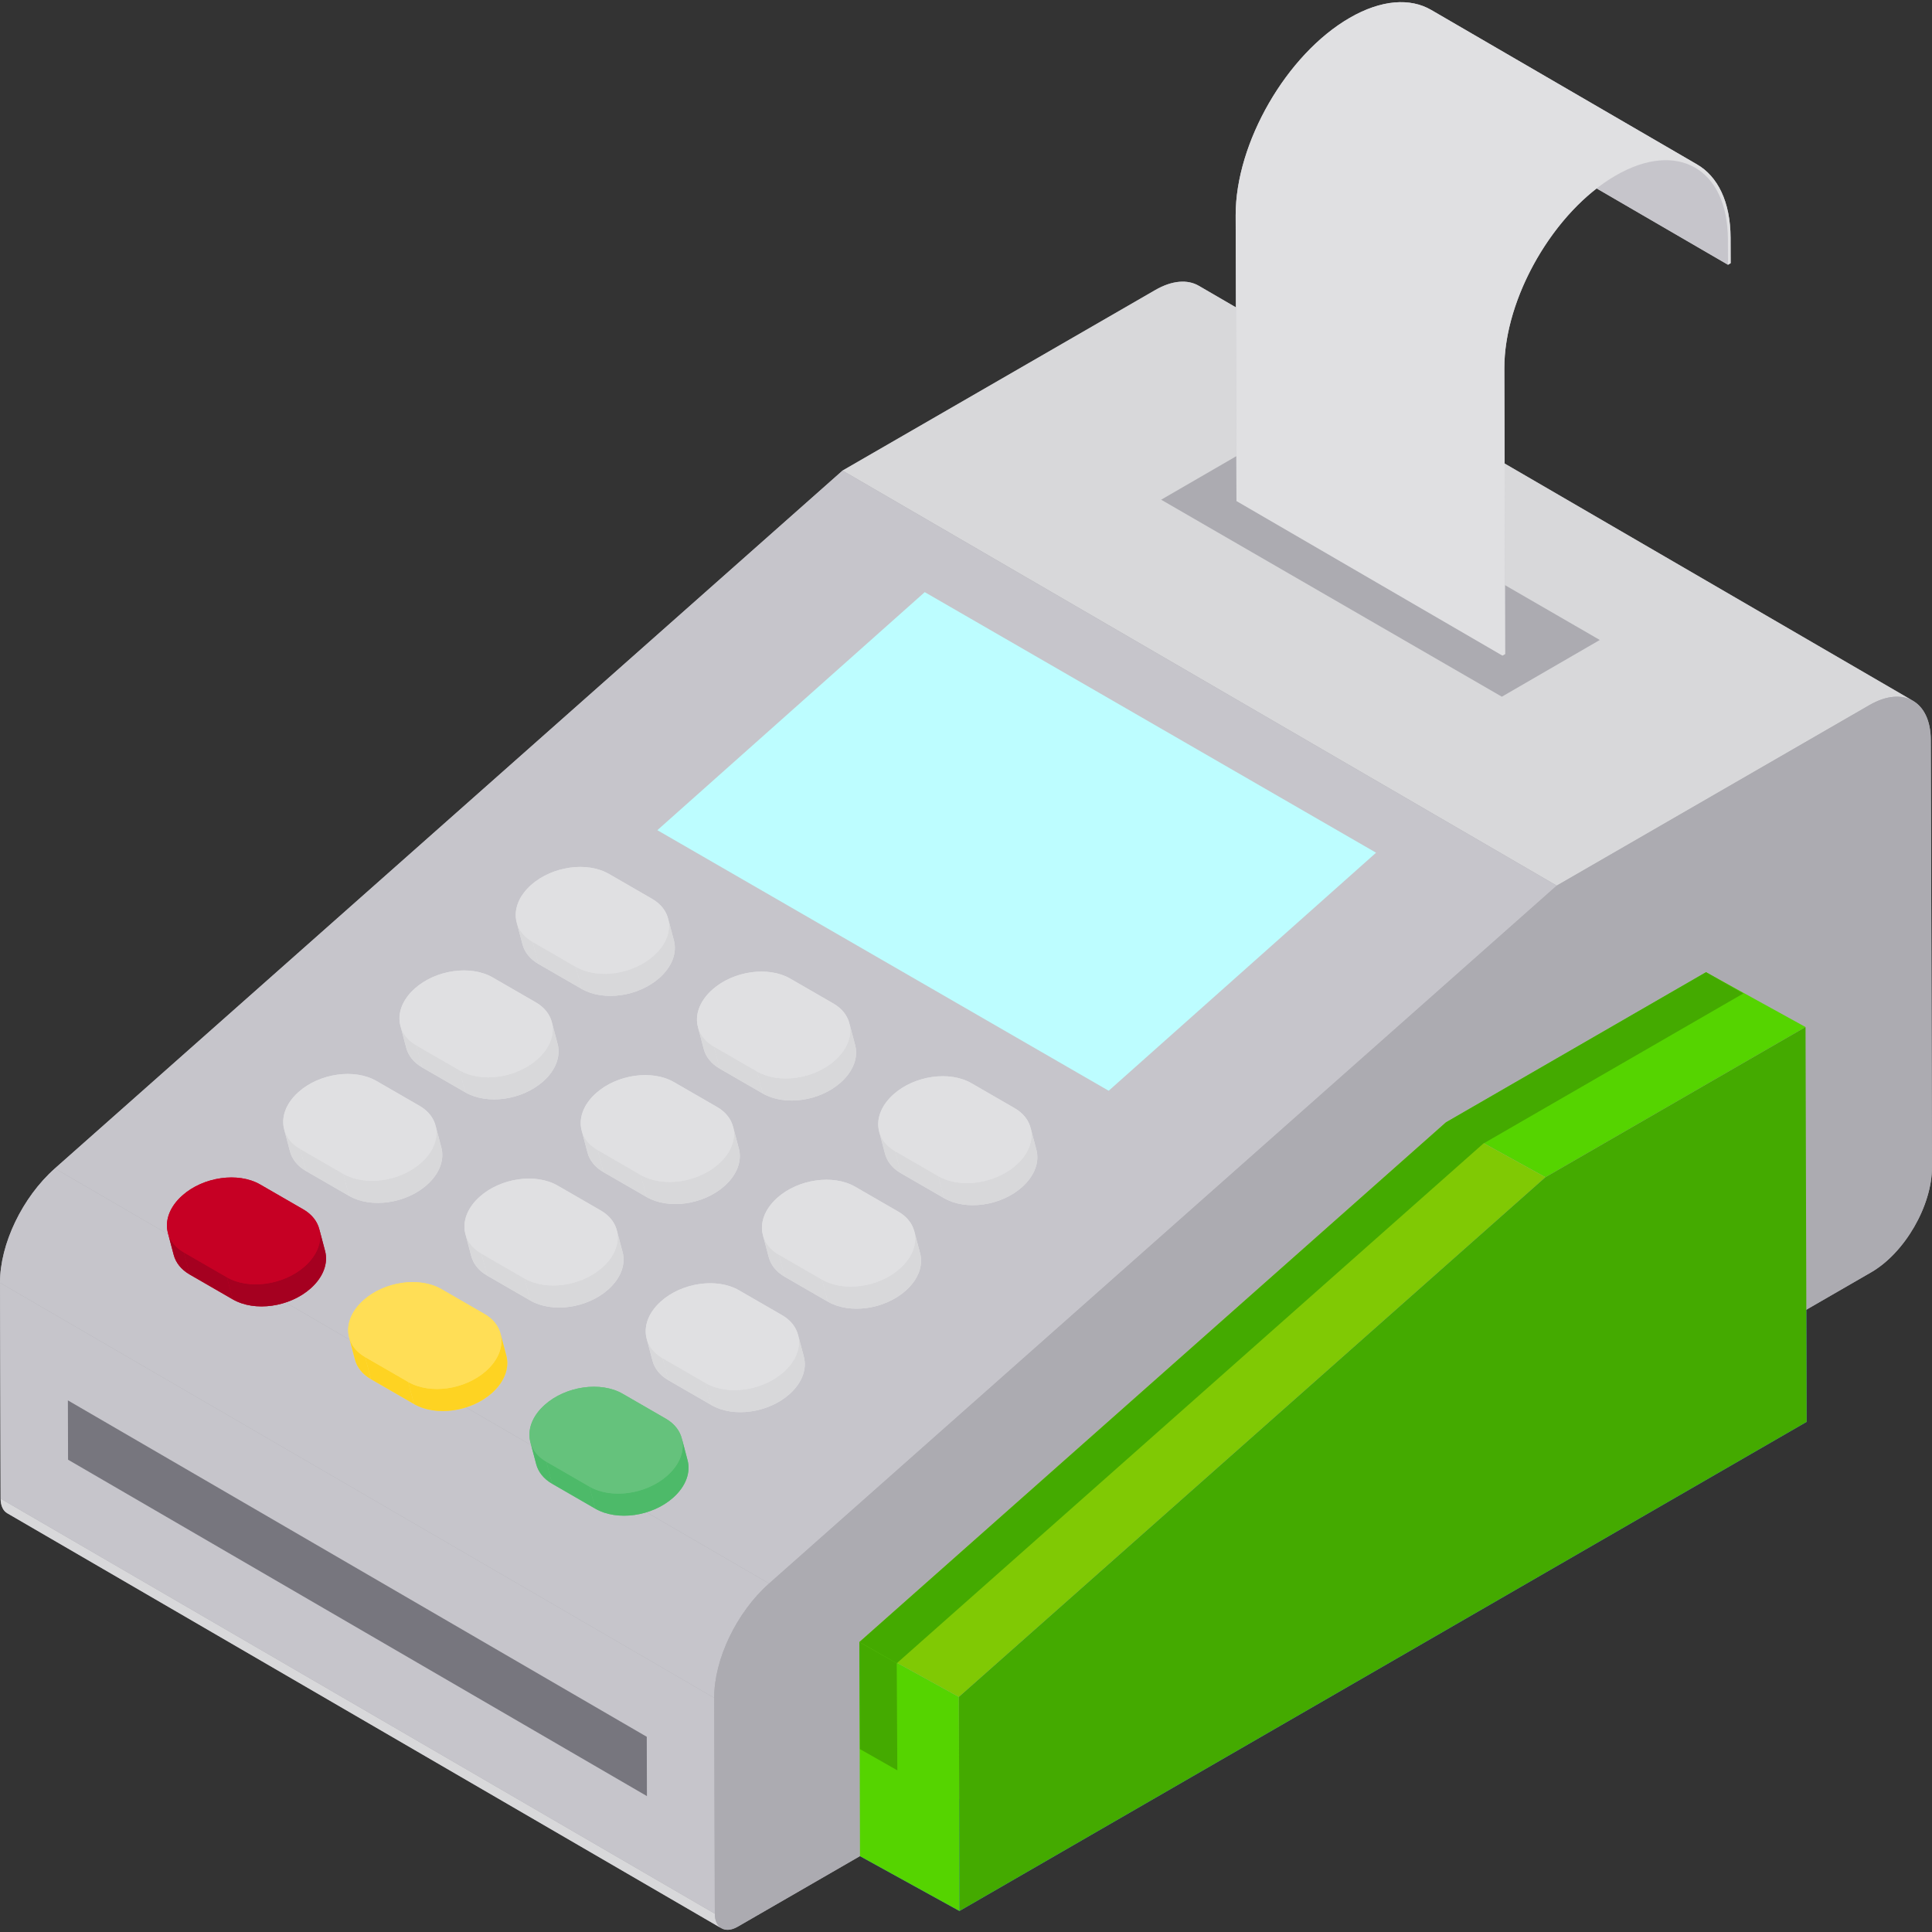 <?xml version="1.0" encoding="UTF-8" standalone="no"?>
<svg
   xmlns:dc="http://purl.org/dc/elements/1.1/"
   xmlns:cc="http://creativecommons.org/ns#"
   xmlns:rdf="http://www.w3.org/1999/02/22-rdf-syntax-ns#"
   xmlns:svg="http://www.w3.org/2000/svg"
   xmlns="http://www.w3.org/2000/svg"
   xmlns:sodipodi="http://sodipodi.sourceforge.net/DTD/sodipodi-0.dtd"
   xmlns:inkscape="http://www.inkscape.org/namespaces/inkscape"
   inkscape:version="1.0 (4035a4f, 2020-05-01)"
   sodipodi:docname="moneyPay.svg"
   xml:space="preserve"
   style="enable-background:new 0 0 512 512;"
   viewBox="0 0 512 512"
   y="0px"
   x="0px"
   id="Capa_1"
   version="1.1"><rect x="0" y="0" width="512" height="512" fill="#333333" stroke="none"/><defs
   id="defs11626" /><sodipodi:namedview
   inkscape:current-layer="Capa_1"
   inkscape:window-maximized="0"
   inkscape:window-y="0"
   inkscape:window-x="0"
   inkscape:cy="191.89058"
   inkscape:cx="127.62949"
   inkscape:zoom="0.9005084"
   showgrid="false"
   id="namedview11624"
   inkscape:window-height="768"
   inkscape:window-width="1366"
   inkscape:pageshadow="2"
   inkscape:pageopacity="0"
   guidetolerance="10"
   gridtolerance="10"
   objecttolerance="10"
   borderopacity="1"
   bordercolor="#666666"
   pagecolor="#ffffff" />
<polygon
   id="polygon11403"
   points="478.484,272.176 452.117,257.643 383.179,297.445 227.744,435.167 227.904,491.897   254.271,506.428 409.842,416.609 478.781,376.807 "
   style="fill:#3D99E2;" />
<g
   id="g11427"
   style="enable-background:new    ;">
	<path
   id="path11405"
   d="M511.678,196.103c-0.015-5.118-1.829-8.712-4.751-10.394c0.01,0.006,0.022,0.009,0.031,0.015   L317.685,75.731c-2.946-1.712-7.025-1.469-11.531,1.132l-82.873,47.846L14.546,309.65C5.935,317.278-0.029,329.708,0,339.953   l0.162,57.202c0.005,1.901,0.677,3.24,1.762,3.87l189.274,109.994c-0.154-0.089-0.278-0.225-0.414-0.342   c1.11,0.954,2.795,1.026,4.707-0.078l217.492-125.569l82.872-47.846c8.951-5.167,16.174-17.692,16.145-27.964L511.678,196.103z    M503.786,184.718c-0.203-0.023-0.398-0.063-0.605-0.073C503.388,184.655,503.583,184.695,503.786,184.718z M506.313,185.418   c-0.18-0.084-0.352-0.181-0.539-0.251C505.961,185.237,506.133,185.334,506.313,185.418z M505.096,184.972   c-0.192-0.053-0.376-0.121-0.575-0.161C504.72,184.851,504.904,184.919,505.096,184.972z M190.135,509.906   c0.108,0.177,0.206,0.368,0.336,0.515C190.341,510.273,190.244,510.083,190.135,509.906z M189.436,507.148   c0.001,0.476,0.045,0.917,0.126,1.321C189.481,508.066,189.437,507.625,189.436,507.148z M189.685,508.853   c0.07,0.245,0.131,0.499,0.23,0.712C189.815,509.353,189.755,509.098,189.685,508.853z M501.759,184.676   c0.215-0.019,0.418-0.008,0.629-0.015C502.177,184.668,501.974,184.657,501.759,184.676z M497.09,185.994   c0.2-0.092,0.392-0.155,0.589-0.237C497.483,185.839,497.29,185.902,497.09,185.994z M498.706,185.346   c0.212-0.073,0.417-0.116,0.626-0.177C499.123,185.231,498.918,185.274,498.706,185.346z M500.266,184.908   c0.213-0.047,0.417-0.064,0.626-0.098C500.682,184.844,500.479,184.862,500.266,184.908z"
   style="fill:#ACABB1;" />
	<g
   id="g11411">
		<path
   id="path11407"
   d="M317.685,75.731c-2.945-1.712-7.025-1.469-11.53,1.132l-82.873,47.846l189.273,109.994    l82.873-47.846c4.506-2.601,8.585-2.843,11.53-1.132L317.685,75.731z"
   style="fill:#D8D8DA;" />
		<path
   id="path11409"
   d="M191.198,511.018L1.924,401.025c-1.085-0.63-1.756-1.971-1.762-3.87l189.274,109.994    C189.441,509.049,190.113,510.388,191.198,511.018z"
   style="fill:#D8D8DA;" />
	</g>
	<g
   id="g11417">
		<polygon
   id="polygon11413"
   points="189.436,507.148 0.162,397.155 0,339.953 189.273,449.947   "
   style="fill:#C6C5CB;" />
		<polygon
   id="polygon11415"
   points="18.036,386.835 17.992,371.115 171.4,460.266 171.444,475.985   "
   style="fill:#77767E;" />
	</g>
	<g
   id="g11423">
		<polygon
   id="polygon11419"
   points="203.819,419.643 14.546,309.65 223.283,124.71 412.556,234.703   "
   style="fill:#C6C5CB;" />
		<path
   id="path11421"
   d="M189.273,449.947L0,339.953c-0.029-10.245,5.935-22.675,14.546-30.303l189.273,109.994    C195.208,427.272,189.245,439.701,189.273,449.947z"
   style="fill:#C6C5CB;" />
	</g>
	<path
   id="path11425"
   d="M495.429,186.857c8.951-5.167,16.221-1.024,16.25,9.247L512,309.221   c0.029,10.271-7.194,22.796-16.145,27.964l-82.873,47.846L195.49,510.598c-3.337,1.927-6.044,0.372-6.055-3.45l-0.162-57.202   c-0.029-10.245,5.935-22.675,14.546-30.303l208.737-184.94L495.429,186.857z"
   style="fill:#ACABB1;" />
</g>
<polygon
   id="polygon11429"
   points="364.674,225.977 245.065,156.922 174.204,220.007 293.812,289.063 "
   style="fill:#BDFDFF;" />
<g
   id="g11439"
   style="enable-background:new    ;">
	<polygon
   id="polygon11431"
   points="409.546,311.978 383.179,297.445 452.117,257.643 478.484,272.176  "
   style="fill:#55d400" />
	<polygon
   id="polygon11433"
   points="254.11,449.7 227.743,435.167 383.179,297.445 409.546,311.978  "
   style="fill:#80c904;fill-opacity:1" />
	<polygon
   id="polygon11435"
   points="254.271,506.428 227.905,491.896 227.743,435.167 254.11,449.7  "
   style="fill:#55d400" />
	<polygon
   id="polygon11437"
   points="478.484,272.176 478.78,376.807 409.842,416.609 254.271,506.428 254.11,449.7    409.546,311.978  "
   style="fill:#44aa00" />
</g>
<polygon
   id="polygon11441"
   points="452.117,257.643 383.179,297.445 227.744,435.167 237.642,440.792 393.078,303.07   462.017,263.268 "
   style="fill:#44aa00" />
<polygon
   id="polygon11443"
   points="237.803,469.156 227.905,463.531 227.743,435.167 237.642,440.792 "
   style="fill:#44aa00;fill-opacity:1" />
<path
   id="path11445"
   d="M136.921,244.416l1.548,5.85c0.541,2.048,1.956,3.885,4.235,5.201l11.424,6.595  c5.816,3.358,15.059,2.049,20.645-2.925c3.397-3.024,4.659-6.707,3.819-9.884l-1.546-5.85c0.023,0.086,0.027,0.175,0.046,0.261  c-0.488-2.15-1.908-4.091-4.282-5.462l-11.424-6.595c-5.816-3.358-15.059-2.049-20.645,2.925c-3.431,3.054-4.675,6.778-3.785,9.976  C136.947,244.476,136.929,244.447,136.921,244.416z M184.953,272.147l1.548,5.85c0.541,2.048,1.956,3.885,4.235,5.202l11.424,6.595  c5.816,3.358,15.059,2.049,20.645-2.925c3.397-3.024,4.66-6.707,3.82-9.884l-1.548-5.85c0.023,0.086,0.027,0.174,0.047,0.261  c-0.488-2.15-1.908-4.091-4.282-5.462l-11.424-6.595c-5.816-3.358-15.059-2.049-20.645,2.925c-3.43,3.054-4.675,6.778-3.785,9.976  C184.98,272.207,184.962,272.179,184.953,272.147z M274.658,304.718l-1.546-5.85c0.022,0.086,0.027,0.176,0.046,0.261  c-0.488-2.15-1.908-4.091-4.282-5.462l-11.429-6.599c-5.811-3.355-15.054-2.046-20.64,2.928c-3.431,3.055-4.675,6.778-3.786,9.977  c-0.008-0.031-0.026-0.06-0.034-0.091l1.548,5.85c0.541,2.046,1.954,3.882,4.231,5.196l11.43,6.599  c5.816,3.358,15.058,2.049,20.645-2.925C274.236,311.577,275.498,307.894,274.658,304.718z M106.11,271.839l1.546,5.85  c0.541,2.048,1.958,3.886,4.238,5.204l11.424,6.595c5.816,3.358,15.054,2.053,20.64-2.921c3.397-3.024,4.659-6.707,3.819-9.884  l-1.548-5.85c0.023,0.086,0.027,0.176,0.047,0.261c-0.488-2.15-1.908-4.091-4.282-5.462l-11.424-6.595  c-5.816-3.358-15.059-2.049-20.645,2.925c-3.43,3.053-4.672,6.774-3.782,9.971C106.137,271.901,106.118,271.872,106.11,271.839z   M155.69,305.422c0.541,2.048,1.957,3.886,4.238,5.204l11.424,6.595c5.816,3.358,15.054,2.053,20.64-2.921  c3.397-3.024,4.66-6.707,3.82-9.884l-1.548-5.85c0.023,0.085,0.027,0.174,0.046,0.26c-0.488-2.15-1.908-4.091-4.282-5.462  l-11.424-6.595c-5.816-3.358-15.059-2.049-20.645,2.925c-3.429,3.053-4.672,6.773-3.782,9.969c-0.009-0.031-0.027-0.061-0.036-0.093  L155.69,305.422z M242.298,326.299c0.023,0.086,0.027,0.174,0.047,0.26c-0.488-2.15-1.908-4.091-4.282-5.461l-11.43-6.6  c-5.811-3.355-15.054-2.046-20.64,2.928c-3.43,3.054-4.673,6.775-3.783,9.971c-0.009-0.031-0.027-0.061-0.036-0.093l1.548,5.85  c0.541,2.047,1.956,3.884,4.234,5.198l11.43,6.6c5.816,3.358,15.054,2.053,20.64-2.921c3.397-3.024,4.659-6.707,3.819-9.884  L242.298,326.299z M115.42,298.266c0.022,0.086,0.027,0.174,0.046,0.26c-0.488-2.15-1.908-4.091-4.282-5.462l-11.424-6.595  c-5.816-3.358-15.059-2.049-20.645,2.925c-3.427,3.051-4.67,6.773-3.779,9.971c-0.009-0.031-0.027-0.061-0.036-0.092l1.546,5.85  c0.541,2.048,1.956,3.886,4.236,5.202l11.424,6.595c5.816,3.358,15.059,2.049,20.64-2.921c3.397-3.024,4.659-6.707,3.819-9.884  L115.42,298.266z M163.452,325.998c0.023,0.086,0.027,0.174,0.047,0.261c-0.488-2.15-1.908-4.091-4.282-5.462l-11.424-6.595  c-5.816-3.358-15.059-2.049-20.645,2.925c-3.427,3.051-4.67,6.773-3.779,9.971c-0.008-0.031-0.027-0.061-0.036-0.092l1.548,5.85  c0.541,2.048,1.956,3.886,4.236,5.202l11.424,6.595c5.816,3.358,15.059,2.049,20.64-2.921c3.397-3.024,4.659-6.707,3.819-9.884  L163.452,325.998z M211.486,353.73c0.022,0.086,0.027,0.174,0.046,0.261c-0.488-2.15-1.908-4.091-4.282-5.462l-11.429-6.599  c-5.811-3.355-15.053-2.046-20.64,2.928c-3.427,3.051-4.671,6.774-3.78,9.971c-0.008-0.031-0.027-0.06-0.034-0.091l1.548,5.85  c0.541,2.046,1.954,3.883,4.231,5.197l11.43,6.599c5.816,3.358,15.059,2.049,20.64-2.921c3.397-3.024,4.659-6.707,3.819-9.884  L211.486,353.73z"
   style="fill:#E0E0E2;" />
<g
   id="g11457"
   style="enable-background:new    ;">
	<g
   id="g11453">
		<path
   id="path11447"
   d="M138.468,250.266l-1.548-5.85c0.541,2.047,1.956,3.885,4.236,5.201l1.548,5.85    C140.424,254.151,139.009,252.313,138.468,250.266z"
   style="fill:#D8D8DA;" />
		<polygon
   id="polygon11449"
   points="152.581,256.212 154.128,262.062 142.704,255.467 141.156,249.616   "
   style="fill:#D8D8DA;" />
		<path
   id="path11451"
   d="M177.046,243.403l1.548,5.85c0.84,3.177-0.422,6.86-3.819,9.884    c-5.586,4.974-14.829,6.283-20.645,2.925l-1.548-5.85c5.816,3.358,15.059,2.049,20.645-2.925    C176.623,250.263,177.886,246.581,177.046,243.403z"
   style="fill:#D8D8DA;" />
	</g>
	<path
   id="path11455"
   d="M172.811,238.203c5.816,3.358,6.003,10.112,0.416,15.084c-5.586,4.974-14.829,6.283-20.645,2.925   l-11.424-6.595c-5.816-3.358-6.003-10.112-0.416-15.084c5.586-4.974,14.829-6.283,20.645-2.925L172.811,238.203z"
   style="fill:#E0E0E2;" />
</g>
<g
   id="g11539"
   style="enable-background:new    ;">
	<g
   id="g11465">
		<path
   id="path11459"
   d="M186.501,277.997l-1.548-5.85c0.541,2.047,1.956,3.885,4.235,5.201l1.548,5.85    C188.457,281.882,187.042,280.045,186.501,277.997z"
   style="fill:#D8D8DA;" />
		<polygon
   id="polygon11461"
   points="200.614,283.944 202.16,289.794 190.736,283.199 189.189,277.348   "
   style="fill:#D8D8DA;" />
		<path
   id="path11463"
   d="M225.078,271.135l1.548,5.85c0.84,3.177-0.422,6.86-3.819,9.884    c-5.586,4.974-14.829,6.283-20.645,2.925l-1.548-5.85c5.816,3.358,15.059,2.049,20.645-2.925    C224.656,277.995,225.918,274.313,225.078,271.135z"
   style="fill:#D8D8DA;" />
	</g>
	<path
   id="path11467"
   d="M220.843,265.935c5.816,3.358,6.003,10.112,0.416,15.084c-5.586,4.974-14.829,6.283-20.645,2.925   l-11.424-6.595c-5.816-3.358-6.003-10.112-0.416-15.084c5.586-4.974,14.829-6.283,20.645-2.925L220.843,265.935z"
   style="fill:#E0E0E2;" />
	<g
   id="g11475">
		<path
   id="path11469"
   d="M234.532,305.731l-1.548-5.85c0.541,2.046,1.954,3.882,4.231,5.196l1.548,5.85    C236.487,309.613,235.074,307.777,234.532,305.731z"
   style="fill:#D8D8DA;" />
		<polygon
   id="polygon11471"
   points="248.646,311.676 250.194,317.526 238.763,310.927 237.217,305.077   "
   style="fill:#D8D8DA;" />
		<path
   id="path11473"
   d="M273.112,298.867l1.547,5.85c0.84,3.177-0.422,6.86-3.819,9.884    c-5.586,4.974-14.829,6.283-20.645,2.925l-1.548-5.85c5.816,3.358,15.059,2.049,20.645-2.925    C272.689,305.727,273.952,302.044,273.112,298.867z"
   style="fill:#D8D8DA;" />
	</g>
	<path
   id="path11477"
   d="M268.876,293.667c5.816,3.358,6.003,10.112,0.416,15.084c-5.586,4.974-14.829,6.283-20.645,2.925   l-11.43-6.599c-5.811-3.355-5.997-10.108-0.411-15.081c5.586-4.974,14.829-6.283,20.64-2.928L268.876,293.667z"
   style="fill:#E0E0E2;" />
	<g
   id="g11485">
		<path
   id="path11479"
   d="M107.657,277.69l-1.548-5.85c0.541,2.048,1.957,3.886,4.238,5.204l1.548,5.85    C109.614,281.577,108.199,279.738,107.657,277.69z"
   style="fill:#D8D8DA;" />
		<polygon
   id="polygon11481"
   points="121.773,283.64 123.32,289.489 111.895,282.894 110.349,277.043   "
   style="fill:#D8D8DA;" />
		<path
   id="path11483"
   d="M146.233,270.835l1.546,5.85c0.84,3.177-0.422,6.86-3.819,9.884    c-5.586,4.974-14.824,6.278-20.64,2.921l-1.548-5.85c5.816,3.358,15.054,2.053,20.64-2.921    C145.81,277.695,147.073,274.012,146.233,270.835z"
   style="fill:#D8D8DA;" />
	</g>
	<path
   id="path11487"
   d="M141.997,265.635c5.816,3.358,6.003,10.112,0.416,15.084c-5.586,4.974-14.824,6.278-20.64,2.921   l-11.424-6.595c-5.816-3.358-6.008-10.106-0.421-15.08c5.587-4.974,14.829-6.283,20.645-2.925L141.997,265.635z"
   style="fill:#E0E0E2;" />
	<g
   id="g11495">
		<path
   id="path11489"
   d="M155.69,305.422l-1.548-5.85c0.541,2.048,1.957,3.886,4.238,5.204l1.548,5.85    C157.648,309.309,156.232,307.47,155.69,305.422z"
   style="fill:#D8D8DA;" />
		<polygon
   id="polygon11491"
   points="169.805,311.371 171.353,317.221 159.929,310.625 158.381,304.775   "
   style="fill:#D8D8DA;" />
		<path
   id="path11493"
   d="M194.266,298.567l1.548,5.85c0.84,3.177-0.422,6.86-3.819,9.884    c-5.586,4.974-14.824,6.278-20.64,2.919l-1.546-5.85c5.816,3.358,15.054,2.053,20.64-2.921    C193.844,305.426,195.106,301.744,194.266,298.567z"
   style="fill:#D8D8DA;" />
	</g>
	<path
   id="path11497"
   d="M190.03,293.366c5.816,3.358,6.003,10.112,0.416,15.084c-5.586,4.974-14.824,6.278-20.64,2.921   l-11.424-6.595c-5.816-3.358-6.008-10.106-0.421-15.08c5.586-4.974,14.829-6.283,20.645-2.925L190.03,293.366z"
   style="fill:#E0E0E2;" />
	<g
   id="g11505">
		<path
   id="path11499"
   d="M203.722,333.155l-1.548-5.85c0.541,2.047,1.956,3.884,4.234,5.198l1.548,5.85    C205.678,337.039,204.263,335.202,203.722,333.155z"
   style="fill:#D8D8DA;" />
		<polygon
   id="polygon11501"
   points="217.839,339.102 219.385,344.953 207.956,338.354 206.409,332.504   "
   style="fill:#D8D8DA;" />
		<path
   id="path11503"
   d="M242.298,326.299l1.546,5.85c0.84,3.177-0.422,6.86-3.819,9.884    c-5.586,4.974-14.824,6.278-20.64,2.921l-1.548-5.85c5.816,3.358,15.054,2.053,20.64-2.921    C241.876,333.158,243.138,329.476,242.298,326.299z"
   style="fill:#D8D8DA;" />
	</g>
	<path
   id="path11507"
   d="M238.063,321.098c5.816,3.358,6.003,10.112,0.416,15.084c-5.586,4.974-14.824,6.278-20.64,2.921   l-11.43-6.599c-5.811-3.355-6.002-10.103-0.416-15.077c5.586-4.974,14.829-6.283,20.64-2.928L238.063,321.098z"
   style="fill:#E0E0E2;" />
	<g
   id="g11515">
		<path
   id="path11509"
   d="M76.847,305.123l-1.548-5.85c0.541,2.048,1.956,3.886,4.236,5.203l1.546,5.85    C78.803,309.009,77.388,307.171,76.847,305.123z"
   style="fill:#D8D8DA;" />
		<polygon
   id="polygon11511"
   points="90.96,311.071 92.507,316.921 81.083,310.326 79.536,304.475   "
   style="fill:#D8D8DA;" />
		<path
   id="path11513"
   d="M115.42,298.266l1.548,5.85c0.84,3.177-0.422,6.86-3.819,9.884    c-5.581,4.969-14.824,6.278-20.64,2.921l-1.549-5.85c5.816,3.358,15.059,2.049,20.64-2.921    C114.998,305.126,116.26,301.444,115.42,298.266z"
   style="fill:#D8D8DA;" />
	</g>
	<path
   id="path11517"
   d="M111.185,293.066c5.816,3.358,6.003,10.112,0.416,15.084c-5.581,4.969-14.824,6.278-20.64,2.921   l-11.424-6.595c-5.816-3.358-6.003-10.112-0.421-15.08c5.586-4.974,14.829-6.283,20.645-2.925L111.185,293.066z"
   style="fill:#E0E0E2;" />
	<g
   id="g11525">
		<path
   id="path11519"
   d="M124.879,332.855l-1.548-5.85c0.541,2.048,1.956,3.886,4.236,5.202l1.546,5.85    C126.836,336.741,125.421,334.903,124.879,332.855z"
   style="fill:#D8D8DA;" />
		<polygon
   id="polygon11521"
   points="138.993,338.803 140.54,344.653 129.116,338.056 127.569,332.207   "
   style="fill:#D8D8DA;" />
		<path
   id="path11523"
   d="M163.452,325.998l1.548,5.85c0.84,3.177-0.422,6.86-3.819,9.884    c-5.581,4.969-14.824,6.278-20.64,2.921l-1.548-5.85c5.816,3.358,15.059,2.049,20.64-2.921    C163.03,332.858,164.292,329.176,163.452,325.998z"
   style="fill:#D8D8DA;" />
	</g>
	<path
   id="path11527"
   d="M159.217,320.798c5.816,3.358,6.003,10.112,0.416,15.084c-5.581,4.969-14.824,6.278-20.64,2.921   l-11.424-6.595c-5.816-3.358-6.003-10.112-0.421-15.08c5.586-4.974,14.829-6.283,20.645-2.925L159.217,320.798z"
   style="fill:#E0E0E2;" />
	<g
   id="g11535">
		<path
   id="path11529"
   d="M172.912,360.588l-1.546-5.85c0.541,2.046,1.954,3.883,4.231,5.197l1.546,5.85    C174.866,364.471,173.452,362.635,172.912,360.588z"
   style="fill:#D8D8DA;" />
		<polygon
   id="polygon11531"
   points="187.026,366.534 188.573,372.385 177.143,365.785 175.596,359.935   "
   style="fill:#D8D8DA;" />
		<path
   id="path11533"
   d="M211.486,353.73l1.548,5.85c0.84,3.177-0.422,6.86-3.819,9.884    c-5.581,4.969-14.824,6.278-20.64,2.921l-1.546-5.85c5.816,3.358,15.059,2.049,20.64-2.921    C211.064,360.59,212.326,356.908,211.486,353.73z"
   style="fill:#D8D8DA;" />
	</g>
	<path
   id="path11537"
   d="M207.25,348.53c5.816,3.358,6.003,10.112,0.416,15.084c-5.581,4.969-14.824,6.278-20.64,2.921   l-11.43-6.599c-5.811-3.355-5.997-10.108-0.416-15.077c5.586-4.974,14.829-6.283,20.64-2.928L207.25,348.53z"
   style="fill:#E0E0E2;" />
</g>
<path
   id="path11541"
   d="M86.154,331.549l-1.548-5.85c0.023,0.086,0.027,0.174,0.047,0.261  c-0.488-2.15-1.908-4.091-4.282-5.462l-11.424-6.595c-5.816-3.358-15.059-2.049-20.645,2.925c-3.427,3.051-4.67,6.773-3.779,9.971  c-0.009-0.031-0.027-0.061-0.036-0.092l1.548,5.85c0.541,2.048,1.956,3.886,4.236,5.202l11.424,6.595  c5.816,3.358,15.059,2.049,20.64-2.921C85.732,338.409,86.994,334.725,86.154,331.549z"
   style="fill:#C60024;" />
<g
   id="g11553"
   style="enable-background:new    ;">
	<g
   id="g11549">
		<path
   id="path11543"
   d="M46.034,332.555l-1.548-5.85c0.541,2.048,1.956,3.886,4.236,5.202l1.548,5.85    C47.99,336.44,46.575,334.602,46.034,332.555z"
   style="fill:#A50020;" />
		<polygon
   id="polygon11545"
   points="60.147,338.503 61.694,344.353 50.27,337.757 48.723,331.906   "
   style="fill:#A50020;" />
		<path
   id="path11547"
   d="M84.608,325.698l1.548,5.85c0.84,3.177-0.422,6.86-3.819,9.884    c-5.581,4.969-14.824,6.278-20.64,2.921l-1.546-5.85c5.816,3.358,15.059,2.049,20.64-2.921    C84.184,332.558,85.447,328.875,84.608,325.698z"
   style="fill:#A50020;" />
	</g>
	<path
   id="path11551"
   d="M80.372,320.498c5.816,3.358,6.002,10.112,0.416,15.084c-5.581,4.969-14.824,6.278-20.64,2.921   l-11.424-6.595c-5.816-3.358-6.003-10.112-0.421-15.08c5.586-4.974,14.829-6.283,20.645-2.925L80.372,320.498z"
   style="fill:#C60024;" />
</g>
<path
   id="path11555"
   d="M134.187,359.281l-1.548-5.85c0.023,0.086,0.027,0.174,0.047,0.261  c-0.488-2.15-1.908-4.091-4.282-5.462l-11.424-6.595c-5.816-3.358-15.059-2.049-20.645,2.925c-3.427,3.051-4.67,6.773-3.779,9.972  c-0.009-0.031-0.027-0.062-0.036-0.093l1.548,5.85c0.541,2.048,1.956,3.886,4.236,5.202l11.425,6.595  c5.816,3.358,15.059,2.049,20.64-2.921C133.764,366.14,135.027,362.457,134.187,359.281z"
   style="fill:#FFDE56;" />
<g
   id="g11567"
   style="enable-background:new    ;">
	<g
   id="g11563">
		<path
   id="path11557"
   d="M94.066,360.287l-1.546-5.85c0.541,2.048,1.956,3.886,4.236,5.202l1.548,5.85    C96.023,364.172,94.608,362.334,94.066,360.287z"
   style="fill:#FED322;" />
		<polygon
   id="polygon11559"
   points="108.18,366.234 109.727,372.084 98.302,365.489 96.756,359.638   "
   style="fill:#FED322;" />
		<path
   id="path11561"
   d="M132.64,353.43l1.546,5.85c0.84,3.177-0.422,6.86-3.819,9.884    c-5.581,4.969-14.824,6.278-20.64,2.921l-1.546-5.85c5.816,3.358,15.059,2.049,20.64-2.921    C132.218,360.289,133.48,356.607,132.64,353.43z"
   style="fill:#FED322;" />
	</g>
	<path
   id="path11565"
   d="M128.404,348.229c5.816,3.358,6.003,10.112,0.416,15.084c-5.581,4.969-14.824,6.278-20.64,2.921   l-11.424-6.595c-5.816-3.358-6.003-10.112-0.421-15.08c5.586-4.974,14.829-6.283,20.645-2.925L128.404,348.229z"
   style="fill:#FFDE56;" />
</g>
<path
   id="path11569"
   d="M182.22,387.013l-1.546-5.85c0.022,0.086,0.027,0.174,0.046,0.261  c-0.488-2.15-1.908-4.091-4.282-5.462l-11.43-6.6c-5.811-3.355-15.053-2.046-20.64,2.928c-3.428,3.052-4.671,6.774-3.78,9.972  c-0.008-0.031-0.027-0.061-0.036-0.092l1.548,5.85c0.541,2.046,1.954,3.883,4.231,5.197l11.43,6.599  c5.816,3.358,15.059,2.048,20.64-2.921C181.798,393.871,183.06,390.189,182.22,387.013z"
   style="fill:#65C27C;" />
<g
   id="g11581"
   style="enable-background:new    ;">
	<g
   id="g11577">
		<path
   id="path11571"
   d="M142.099,388.02l-1.548-5.85c0.541,2.046,1.954,3.883,4.231,5.197l1.548,5.85    C144.053,391.903,142.64,390.066,142.099,388.02z"
   style="fill:#4DBA69;" />
		<polygon
   id="polygon11573"
   points="156.213,393.965 157.76,399.816 146.33,393.217 144.783,387.367   "
   style="fill:#4DBA69;" />
		<path
   id="path11575"
   d="M180.673,381.162l1.546,5.85c0.84,3.177-0.422,6.86-3.819,9.884    c-5.581,4.969-14.824,6.278-20.64,2.921l-1.548-5.85c5.816,3.358,15.059,2.049,20.64-2.921    C180.25,388.021,181.513,384.339,180.673,381.162z"
   style="fill:#4DBA69;" />
	</g>
	<path
   id="path11579"
   d="M176.437,375.961c5.816,3.358,6.003,10.112,0.416,15.084c-5.581,4.969-14.824,6.278-20.64,2.921   l-11.43-6.599c-5.811-3.355-5.997-10.108-0.416-15.077c5.586-4.974,14.829-6.283,20.64-2.928L176.437,375.961z"
   style="fill:#65C27C;" />
</g>
<polygon
   id="polygon11583"
   points="423.962,169.599 398.005,184.632 307.718,132.428 333.676,117.395 "
   style="fill:#ACABB1;" />
<path
   id="path11585"
   d="M458.641,69.752l-0.019-6.722c-0.027-9.578-3.434-16.313-8.912-19.467  c0.018,0.01,0.037,0.019,0.054,0.028L379.27,2.627c-5.519-3.207-13.158-2.764-21.573,2.096  c-16.725,9.656-30.289,33.15-30.234,52.368l0.214,75.676l70.493,40.966l0.71-0.41l-0.215-75.676  c-0.048-16.785,10.542-36.899,24.463-47.711l34.804,20.225L458.641,69.752z"
   style="fill:#C6C5CB;" />
<g
   id="g11591"
   style="enable-background:new    ;">
	<path
   id="path11587"
   d="M457.912,63.439c-0.026-9.325-3.33-15.892-8.651-18.984L378.769,3.49   c5.321,3.092,8.625,9.659,8.651,18.984l0.019,6.722l70.493,40.966L457.912,63.439z"
   style="fill:#C6C5CB;" />
	<path
   id="path11589"
   d="M458.621,63.031c-0.027-9.578-3.434-16.313-8.912-19.467c0.018,0.01,0.037,0.019,0.054,0.028   L379.27,2.627c-5.519-3.207-13.158-2.764-21.573,2.096c-16.725,9.656-30.289,33.15-30.234,52.368l0.214,75.676l70.493,40.966   l0.71-0.41l-0.215-75.676c-0.053-18.771,13.192-41.713,29.527-51.143c16.335-9.431,29.667-1.834,29.72,16.937l0.019,6.722   l0.708-0.41L458.621,63.031z"
   style="fill:#E0E0E2;" />
</g>
<g
   id="g11593">
</g>
<g
   id="g11595">
</g>
<g
   id="g11597">
</g>
<g
   id="g11599">
</g>
<g
   id="g11601">
</g>
<g
   id="g11603">
</g>
<g
   id="g11605">
</g>
<g
   id="g11607">
</g>
<g
   id="g11609">
</g>
<g
   id="g11611">
</g>
<g
   id="g11613">
</g>
<g
   id="g11615">
</g>
<g
   id="g11617">
</g>
<g
   id="g11619">
</g>
<g
   id="g11621">
</g>
</svg>
